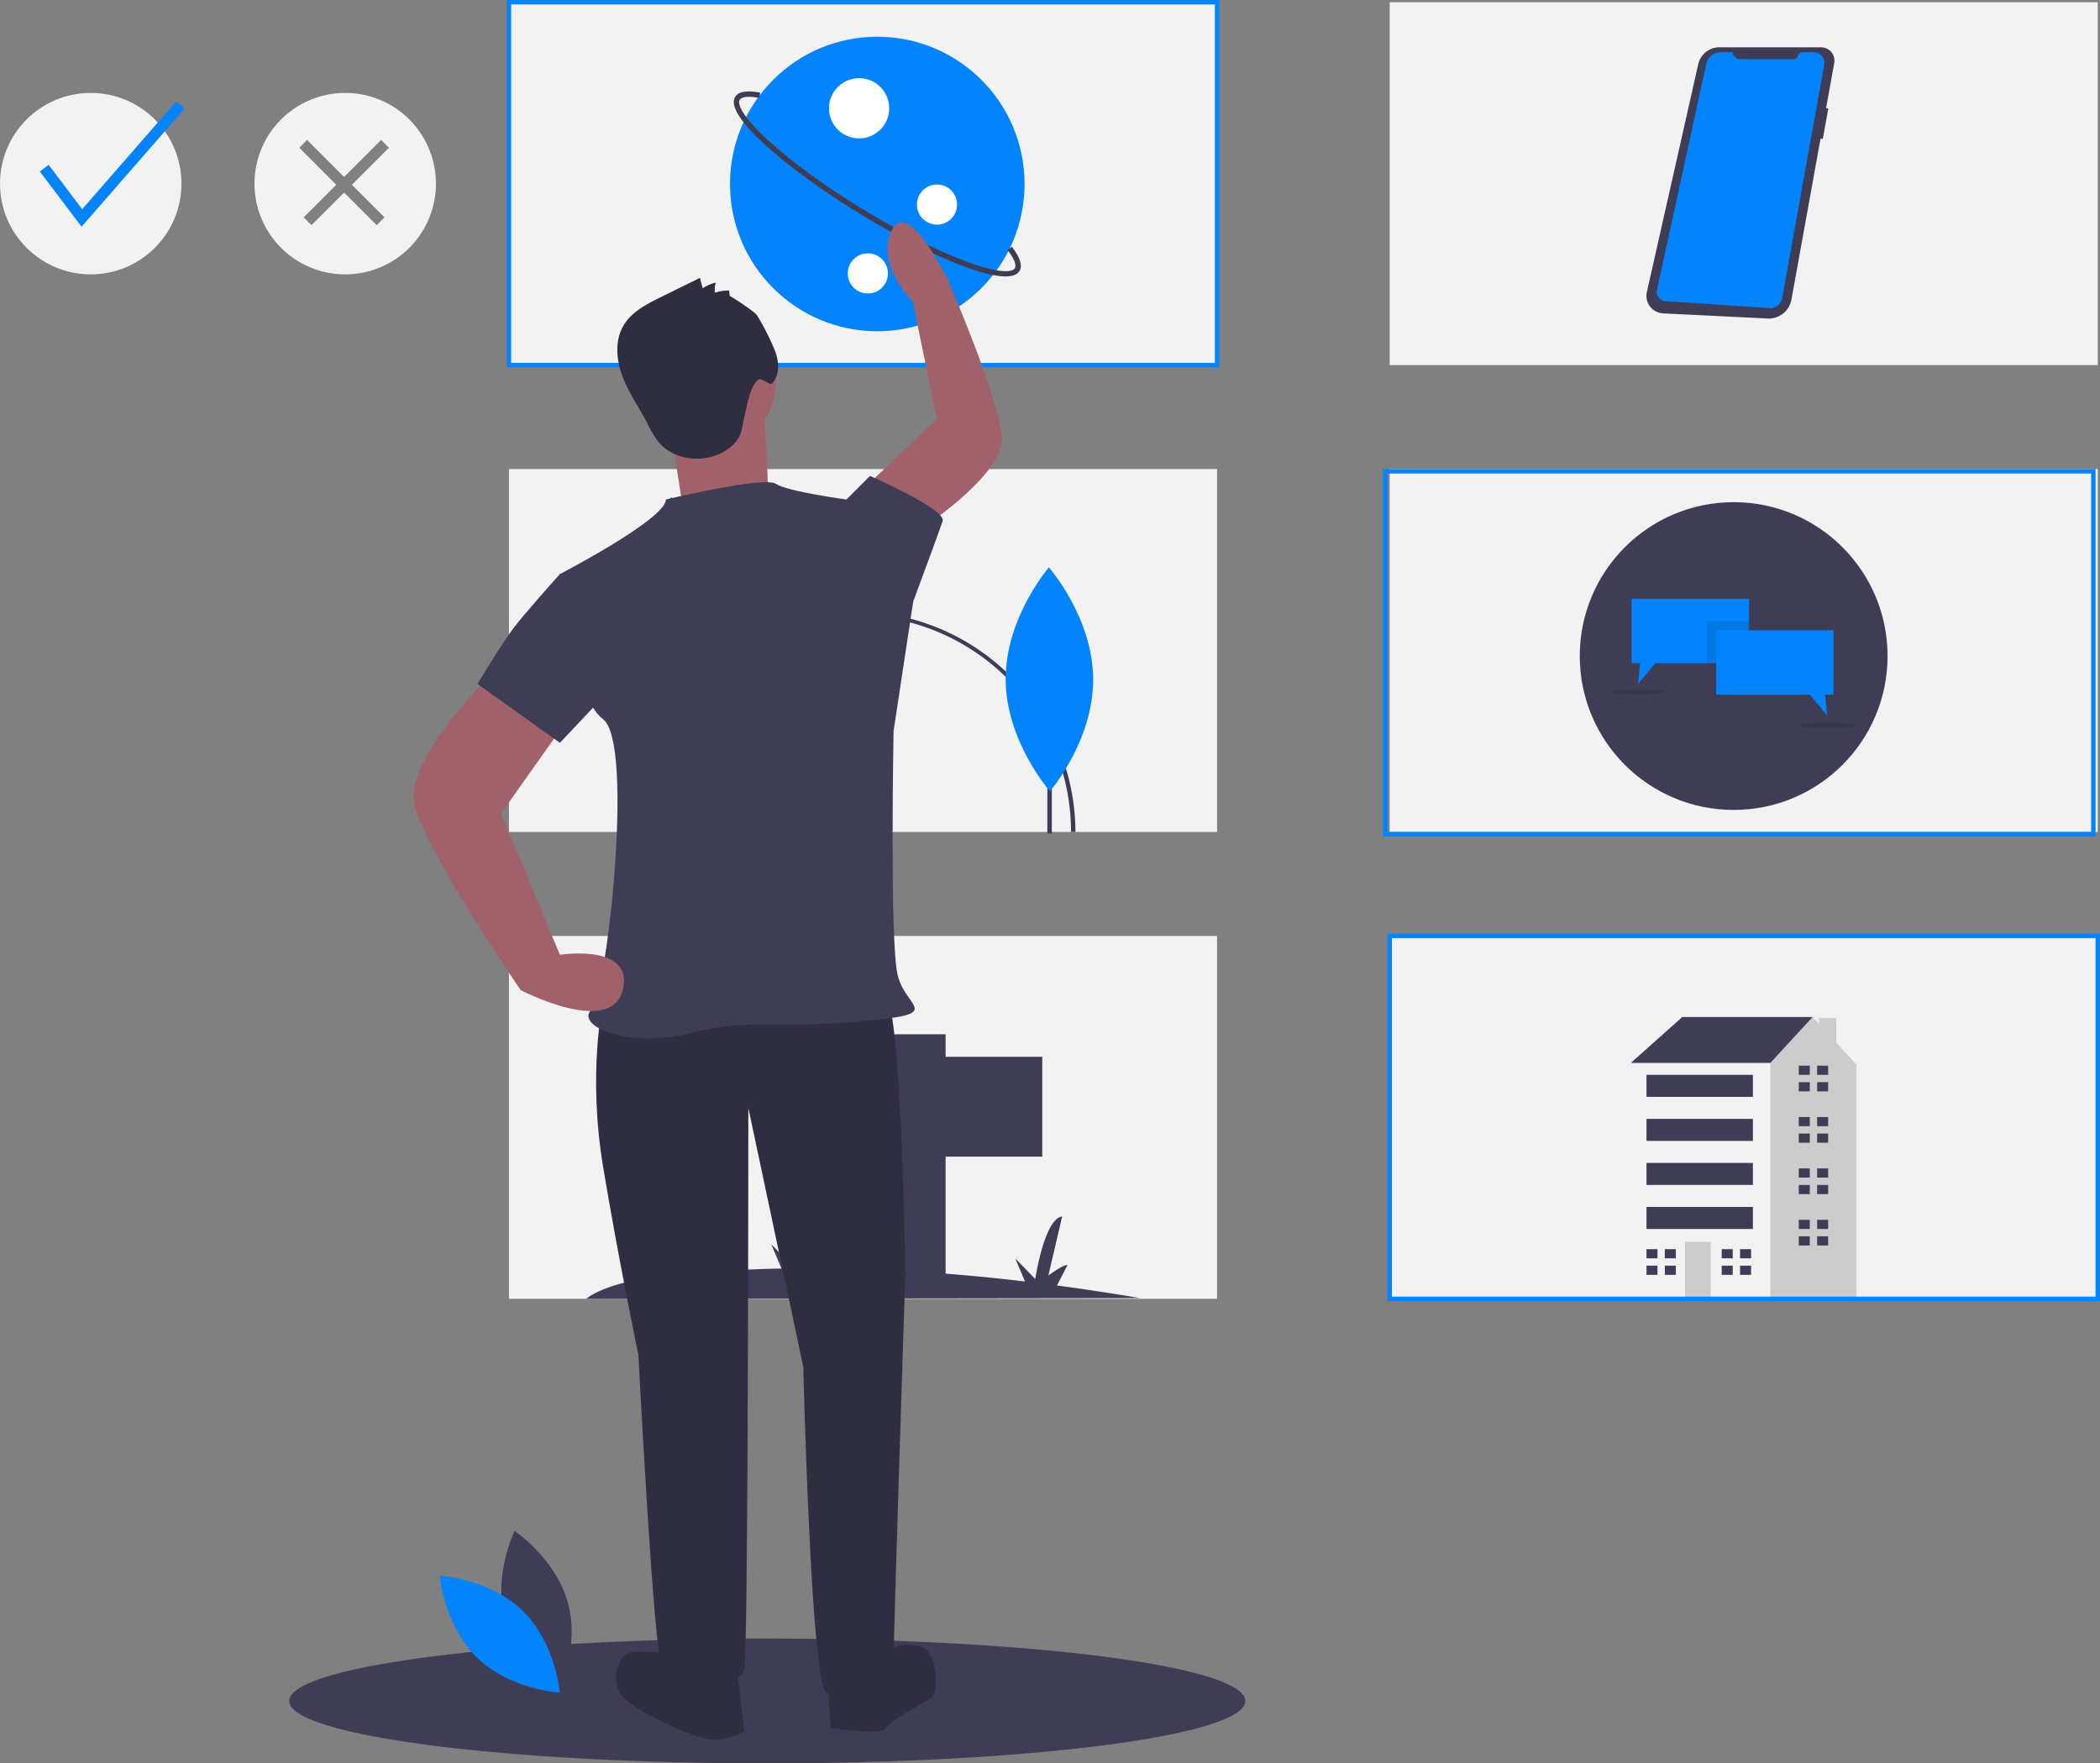 <svg id="bebdbc02-5f56-4bd5-9ad9-bce5f07a2c3e" data-name="Layer 1" xmlns="http://www.w3.org/2000/svg" width="933.443" height="783.894" viewBox="0 0 933.443 783.894"><rect x="0" y="0" width="933.443" height="783.894" fill="#808080" stroke="none"/><title>lists</title><path d="M627.332,841.142c0,15.287-94.578,27.672-211.447,27.752h-1.063c-57.046,0-108.848-2.936-147.02-7.701-1.634-.217-3.245-.423-4.821-.64-6.49-.857-12.556-1.782-18.143-2.742-26.701-4.65-42.525-10.42-42.525-16.669,0-5.061,10.351-9.791,28.437-13.882,9.551-2.159,21.251-4.125,34.733-5.861q3.719-.497,7.632-.937c37.601-4.399,87.266-7.072,141.707-7.072,10.58,0,20.988.103,31.157.297C548.566,815.652,627.332,827.191,627.332,841.142Z" transform="translate(-73.779 -85)" fill="#3f3d56"/><rect x="617.705" y="416.066" width="314.754" height="161.311" fill="#f2f2f2"/><rect x="226.23" y="0.984" width="314.754" height="161.311" fill="#f2f2f2"/><path d="M615.746,248.279H299.025V85H615.746Zm-314.754-1.967H613.779V86.967H300.992Z" transform="translate(-73.779 -85)" fill="#0384fc"/><rect x="617.705" y="0.984" width="314.754" height="161.311" fill="#f2f2f2"/><rect x="226.23" y="208.525" width="314.754" height="161.311" fill="#f2f2f2"/><rect x="617.705" y="208.525" width="314.754" height="161.311" fill="#f2f2f2"/><rect x="226.23" y="416.066" width="314.754" height="161.311" fill="#f2f2f2"/><circle cx="40.328" cy="81.639" r="40.328" fill="#f2f2f2"/><path d="M227.221,126.311a40.328,40.328,0,1,0,40.328,40.328A40.328,40.328,0,0,0,227.221,126.311Zm17.476,55.311-3.477,3.477-14.491-14.491-14.491,14.491-3.477-3.477,14.491-14.491L206.794,150.673l3.477-3.477L226.729,163.654l16.458-16.458,3.477,3.477-16.458,16.458Z" transform="translate(-73.779 -85)" fill="#f2f2f2"/><polygon points="36.256 100.783 17.71 76.237 21.634 73.271 36.531 92.988 78.311 45.105 82.017 48.338 36.256 100.783" fill="#0384fc"/><path d="M580.494,662.044q-19.185-3.25-36.901-5.583l4.669-9.053c-1.574-.547-8.491,4.637-8.491,4.637l6.127-26.277c-7.918.955-11.944,27.786-11.944,27.786l-8.847-9.071,4.283,10.198a816.821,816.821,0,0,0-93.623-5.892l3.996-7.748c-1.574-.547-8.491,4.637-8.491,4.637l6.127-26.277c-7.918.955-11.944,27.786-11.944,27.786l-8.847-9.071,4.536,10.802a525.906,525.906,0,0,0-53.82,3.656c4.042-12.07,17.773-23.55,17.773-23.55-10.486,3.119-15.987,8.345-18.861,13.217a211.639,211.639,0,0,1,12.233-73.124s-21.675,47.166-18.909,78.825l.331,5.622c-18.375,2.631-25.604,8.813-25.604,8.813Z" transform="translate(-73.779 -85)" fill="#3f3d56"/><circle cx="355.705" cy="255.588" r="34.787" fill="#ff6584"/><polygon points="728.996 475.767 724.918 472.504 747.757 452.112 805.67 452.112 805.67 470.057 768.149 495.343 728.996 475.767" fill="#3f3d56"/><polygon points="816.229 463.551 816.229 452.52 808.54 452.52 808.54 455.221 805.67 452.112 786.909 472.504 779.568 477.398 768.186 560.56 785.352 577.726 825.246 577.726 825.246 473.32 816.229 463.551" fill="#ccc"/><rect x="724.918" y="472.504" width="61.991" height="105.222" fill="#f2f2f2"/><rect x="748.98" y="552.032" width="11.419" height="25.694" fill="#ccc"/><polygon points="736.745 559.373 736.745 555.295 731.851 555.295 731.851 559.373 736.338 559.373 736.745 559.373" fill="#3f3d56"/><polygon points="736.338 562.636 731.851 562.636 731.851 566.714 736.745 566.714 736.745 562.636 736.338 562.636" fill="#3f3d56"/><rect x="740.008" y="555.295" width="4.894" height="4.078" fill="#3f3d56"/><rect x="740.008" y="562.636" width="4.894" height="4.078" fill="#3f3d56"/><polygon points="770.188 559.373 770.188 555.295 765.294 555.295 765.294 559.373 769.78 559.373 770.188 559.373" fill="#3f3d56"/><polygon points="769.78 562.636 765.294 562.636 765.294 566.714 770.188 566.714 770.188 562.636 769.78 562.636" fill="#3f3d56"/><rect x="773.451" y="555.295" width="4.894" height="4.078" fill="#3f3d56"/><rect x="773.451" y="562.636" width="4.894" height="4.078" fill="#3f3d56"/><polygon points="804.446 477.806 804.446 473.727 799.552 473.727 799.552 477.806 804.038 477.806 804.446 477.806" fill="#3f3d56"/><polygon points="804.038 481.069 799.552 481.069 799.552 485.147 804.446 485.147 804.446 481.069 804.038 481.069" fill="#3f3d56"/><rect x="807.709" y="473.727" width="4.894" height="4.078" fill="#3f3d56"/><rect x="807.709" y="481.069" width="4.894" height="4.078" fill="#3f3d56"/><polygon points="804.446 500.645 804.446 496.566 799.552 496.566 799.552 500.645 804.038 500.645 804.446 500.645" fill="#3f3d56"/><polygon points="804.038 503.907 799.552 503.907 799.552 507.986 804.446 507.986 804.446 503.907 804.038 503.907" fill="#3f3d56"/><rect x="807.709" y="496.566" width="4.894" height="4.078" fill="#3f3d56"/><rect x="807.709" y="503.907" width="4.894" height="4.078" fill="#3f3d56"/><polygon points="804.446 523.484 804.446 519.405 799.552 519.405 799.552 523.484 804.038 523.484 804.446 523.484" fill="#3f3d56"/><polygon points="804.038 526.746 799.552 526.746 799.552 530.825 804.446 530.825 804.446 526.746 804.038 526.746" fill="#3f3d56"/><rect x="807.709" y="519.405" width="4.894" height="4.078" fill="#3f3d56"/><rect x="807.709" y="526.746" width="4.894" height="4.078" fill="#3f3d56"/><polygon points="804.446 546.322 804.446 542.244 799.552 542.244 799.552 546.322 804.038 546.322 804.446 546.322" fill="#3f3d56"/><polygon points="804.038 549.585 799.552 549.585 799.552 553.664 804.446 553.664 804.446 549.585 804.038 549.585" fill="#3f3d56"/><rect x="807.709" y="542.244" width="4.894" height="4.078" fill="#3f3d56"/><rect x="807.709" y="549.585" width="4.894" height="4.078" fill="#3f3d56"/><rect x="731.851" y="477.806" width="47.309" height="9.788" fill="#3f3d56"/><rect x="731.851" y="497.382" width="47.309" height="9.788" fill="#3f3d56"/><rect x="731.851" y="516.958" width="47.309" height="9.788" fill="#3f3d56"/><rect x="731.851" y="536.534" width="47.309" height="9.788" fill="#3f3d56"/><polygon points="355.902 469.793 397.421 469.793 397.421 459.771 420.328 459.771 420.328 469.793 463.279 469.793 463.279 514.176 420.328 514.176 420.328 570.012 397.421 570.012 397.421 514.176 355.902 514.176 334.426 489.837 355.902 469.793" fill="#3f3d56"/><path d="M551.811,454.836h-1.967a96.393,96.393,0,1,0-192.787,0h-1.967a98.361,98.361,0,0,1,196.721,0Z" transform="translate(-73.779 -85)" fill="#3f3d56"/><rect x="404.177" y="355.987" width="2.514" height="99.297" transform="matrix(1, -0.002, 0.002, 1, -74.539, -84.239)" fill="#3f3d56"/><path d="M429.821,368.596c.225,34.721-24.15,63.028-24.15,63.028s-24.741-27.988-24.966-62.709,24.15-63.028,24.15-63.028S429.596,333.874,429.821,368.596Z" transform="translate(-73.779 -85)" fill="#0384fc"/><path d="M429.821,368.596c.225,34.721-24.15,63.028-24.15,63.028s-24.741-27.988-24.966-62.709,24.15-63.028,24.15-63.028S429.596,333.874,429.821,368.596Z" transform="translate(-73.779 -85)" opacity="0.1"/><rect x="371.497" y="356.049" width="2.514" height="99.297" transform="matrix(1, -0.002, 0.002, 1, -74.539, -84.3)" fill="#3f3d56"/><path d="M397.141,368.657c.225,34.721-24.15,63.028-24.15,63.028s-24.741-27.988-24.966-62.709,24.15-63.028,24.15-63.028S396.916,333.936,397.141,368.657Z" transform="translate(-73.779 -85)" fill="#0384fc"/><rect x="465.544" y="291.88" width="1.99" height="78.61" fill="#3f3d56"/><path d="M559.68,386.898c.127,27.488-19.213,49.861-19.213,49.861s-19.545-22.194-19.671-49.682,19.213-49.861,19.213-49.861S559.553,359.41,559.68,386.898Z" transform="translate(-73.779 -85)" fill="#0384fc"/><circle cx="770.609" cy="291.639" r="68.408" fill="#3f3d56"/><polygon points="777.45 266.171 777.45 294.807 735.823 294.807 728.132 304.034 729.01 294.807 725.269 294.807 725.269 266.171 777.45 266.171" fill="#0384fc"/><rect x="758.677" y="276.035" width="18.772" height="18.772" opacity="0.1"/><polygon points="762.813 280.171 814.994 280.171 814.994 308.807 811.252 308.807 812.131 318.034 804.441 308.807 762.813 308.807 762.813 280.171" fill="#0384fc"/><ellipse cx="728.451" cy="307.534" rx="11.454" ry="1.117" opacity="0.1"/><ellipse cx="812.131" cy="322.488" rx="13.045" ry="1.273" opacity="0.1"/><path d="M883.221,106.032H838.018a9.609,9.609,0,0,0-9.374,7.496L805.803,214.838a7.766,7.766,0,0,0,7.194,9.465l46.47,2.29a10.26,10.26,0,0,0,10.601-8.422l12.956-71.627.964.275,2.479-13.576-.992-.248,3.617-19.994A5.916,5.916,0,0,0,883.221,106.032Z" transform="translate(-73.779 -85)" fill="#3f3d56"/><path d="M843.969,108.216h-5.277a6.641,6.641,0,0,0-6.488,5.225l-21.924,100.484a4.115,4.115,0,0,0,3.751,4.983l46.319,3.036a5.329,5.329,0,0,0,5.593-4.373l18.708-103.859a4.668,4.668,0,0,0-4.594-5.495h-5.006a2.203,2.203,0,0,0-2.127,1.63h0a1.945,1.945,0,0,1-1.878,1.439h-23.764a3.324,3.324,0,0,1-3.315-3.069Z" transform="translate(-73.779 -85)" fill="#0384fc"/><circle cx="389.947" cy="81.788" r="65.461" fill="#0384fc"/><path d="M520.725,207.888c-12.568.001-40.323-12.908-65.007-28.027-30.63-18.761-60.379-43.283-55.178-51.774,1.47-2.4,5.113-3.027,11.141-1.921l-.432,2.353c-4.667-.859-7.826-.559-8.668.817-1.229,2.007,1.481,7.834,12.775,18.169,10.292,9.419,25.07,20.185,41.612,30.317,16.542,10.132,32.848,18.404,45.914,23.294,14.338,5.366,20.76,5.132,21.989,3.126.844-1.378-.329-4.331-3.218-8.104l1.899-1.454c3.731,4.872,4.829,8.406,3.358,10.807C525.9,207.139,523.754,207.888,520.725,207.888Z" transform="translate(-73.779 -85)" fill="#3f3d56"/><circle cx="381.867" cy="48.141" r="13.39" fill="#fff"/><circle cx="385.745" cy="121.543" r="8.926" fill="#fff"/><circle cx="416.484" cy="90.94" r="8.926" fill="#fff"/><path d="M1007.221,663.361H690.5V500.082h316.721ZM692.467,661.394h312.787V502.049H692.467Z" transform="translate(-73.779 -85)" fill="#0384fc"/><path d="M1005.254,456.803H688.533V293.525h316.721ZM690.5,454.836h312.787V295.492H690.5Z" transform="translate(-73.779 -85)" fill="#0384fc"/><path d="M298.189,805.303c5.37,19.85,23.763,32.144,23.763,32.144s9.687-19.89,4.317-39.74-23.763-32.144-23.763-32.144S292.819,785.453,298.189,805.303Z" transform="translate(-73.779 -85)" fill="#3f3d56"/><path d="M306.079,801.037c14.735,14.344,16.535,36.394,16.535,36.394s-22.09-1.206-36.825-15.55-16.535-36.394-16.535-36.394S291.344,786.693,306.079,801.037Z" transform="translate(-73.779 -85)" fill="#0384fc"/><path d="M357.556,528.634l-15.703,1.745s-6.979,31.407,0,73.282S357.556,687.412,357.556,687.412s6.979,136.096,10.469,137.841,34.896,12.214,36.641,1.745,1.745-249.509,1.745-249.509l24.427,115.158s3.49,144.82,10.469,144.82,29.662-1.745,29.662-13.959S476.204,650.771,476.204,650.771s-1.745-118.648-8.724-122.137S357.556,528.634,357.556,528.634Z" transform="translate(-73.779 -85)" fill="#2f2e41"/><path d="M371.515,820.018s-15.703-1.745-19.193,0-8.724,13.959,0,20.938,31.407,17.448,38.386,17.448,13.959-3.49,13.959-3.49l-3.49-29.662Z" transform="translate(-73.779 -85)" fill="#2f2e41"/><path d="M441.307,828.742l1.745,24.427s22.683,3.49,24.427,0,19.193-12.214,20.938-13.959,3.49-20.938-6.979-22.683-13.959,3.49-13.959,3.49Z" transform="translate(-73.779 -85)" fill="#2f2e41"/><path d="M481.854,321.015s38.147-24.531,37.264-41.384-23.88-69.992-23.88-69.992-17.99-37.403-25.142-22.117,9.4,31.557,9.4,31.557l10.683,52.127-29.034,27.698Z" transform="translate(-73.779 -85)" fill="#a0616a"/><circle cx="313.439" cy="169.698" r="31.407" fill="#a0616a"/><path d="M371.515,273.891l5.234,33.152,38.386-6.979s-1.745-33.152-1.745-36.641S371.515,273.891,371.515,273.891Z" transform="translate(-73.779 -85)" fill="#a0616a"/><path d="M369.77,307.042s43.62-10.469,48.855-6.979,31.407,6.979,31.407,6.979l29.662,45.365-8.724,57.579s-1.745,92.475,1.745,108.179,22.683,17.448-17.448,20.938-47.11-1.745-75.027,5.234-50.6-3.49-43.62-10.469,19.193-118.648,5.234-129.116-19.193-64.558-19.193-64.558S369.77,315.766,369.77,307.042Z" transform="translate(-73.779 -85)" fill="#3f3d56"/><path d="M444.797,312.277l5.234-5.234,10.469-10.469s34.024,14.831,32.279,20.065-13.086,35.769-13.086,35.769l-15.703,5.234Z" transform="translate(-73.779 -85)" fill="#3f3d56"/><path d="M398.178,216.648l-.322-2.516a19.778,19.778,0,0,0-6.286.988,10.327,10.327,0,0,1,.388-4.521,20.103,20.103,0,0,0-5.818,2.529l-1.269-4.592-17.443,8.596c-6.261,3.086-12.862,6.477-16.442,12.47-3.99,6.681-3.296,15.268-.568,22.556s7.26,13.738,10.894,20.62a51.517,51.517,0,0,0,4.951,8.426c6.584,8.208,19.4,9.866,28.683,4.912,3.426-1.828,6.539-4.561,7.948-8.179.843-2.164,1.035-4.518,1.588-6.773,1.148-4.69,2.481-14.372,6.291-17.339,1.676-1.306,5,3.023,6.389,1.415,3.57-4.132,2.821-10.504.604-15.494a113.053,113.053,0,0,0-7.443-14.517C409.125,223.359,398.14,216.346,398.178,216.648Z" transform="translate(-73.779 -85)" fill="#2f2e41"/><path d="M294.743,382.069S252.867,422.2,258.101,443.138s47.11,82.006,47.11,82.006,40.131,20.938,45.365,0-27.917-15.703-27.917-15.703l-26.172-62.813,29.662-41.876Z" transform="translate(-73.779 -85)" fill="#a0616a"/><path d="M343.597,343.683l-20.938-3.49s-15.703,17.448-20.938,24.427-15.703,24.427-15.703,24.427l36.641,26.172,27.917-29.662Z" transform="translate(-73.779 -85)" fill="#3f3d56"/></svg>